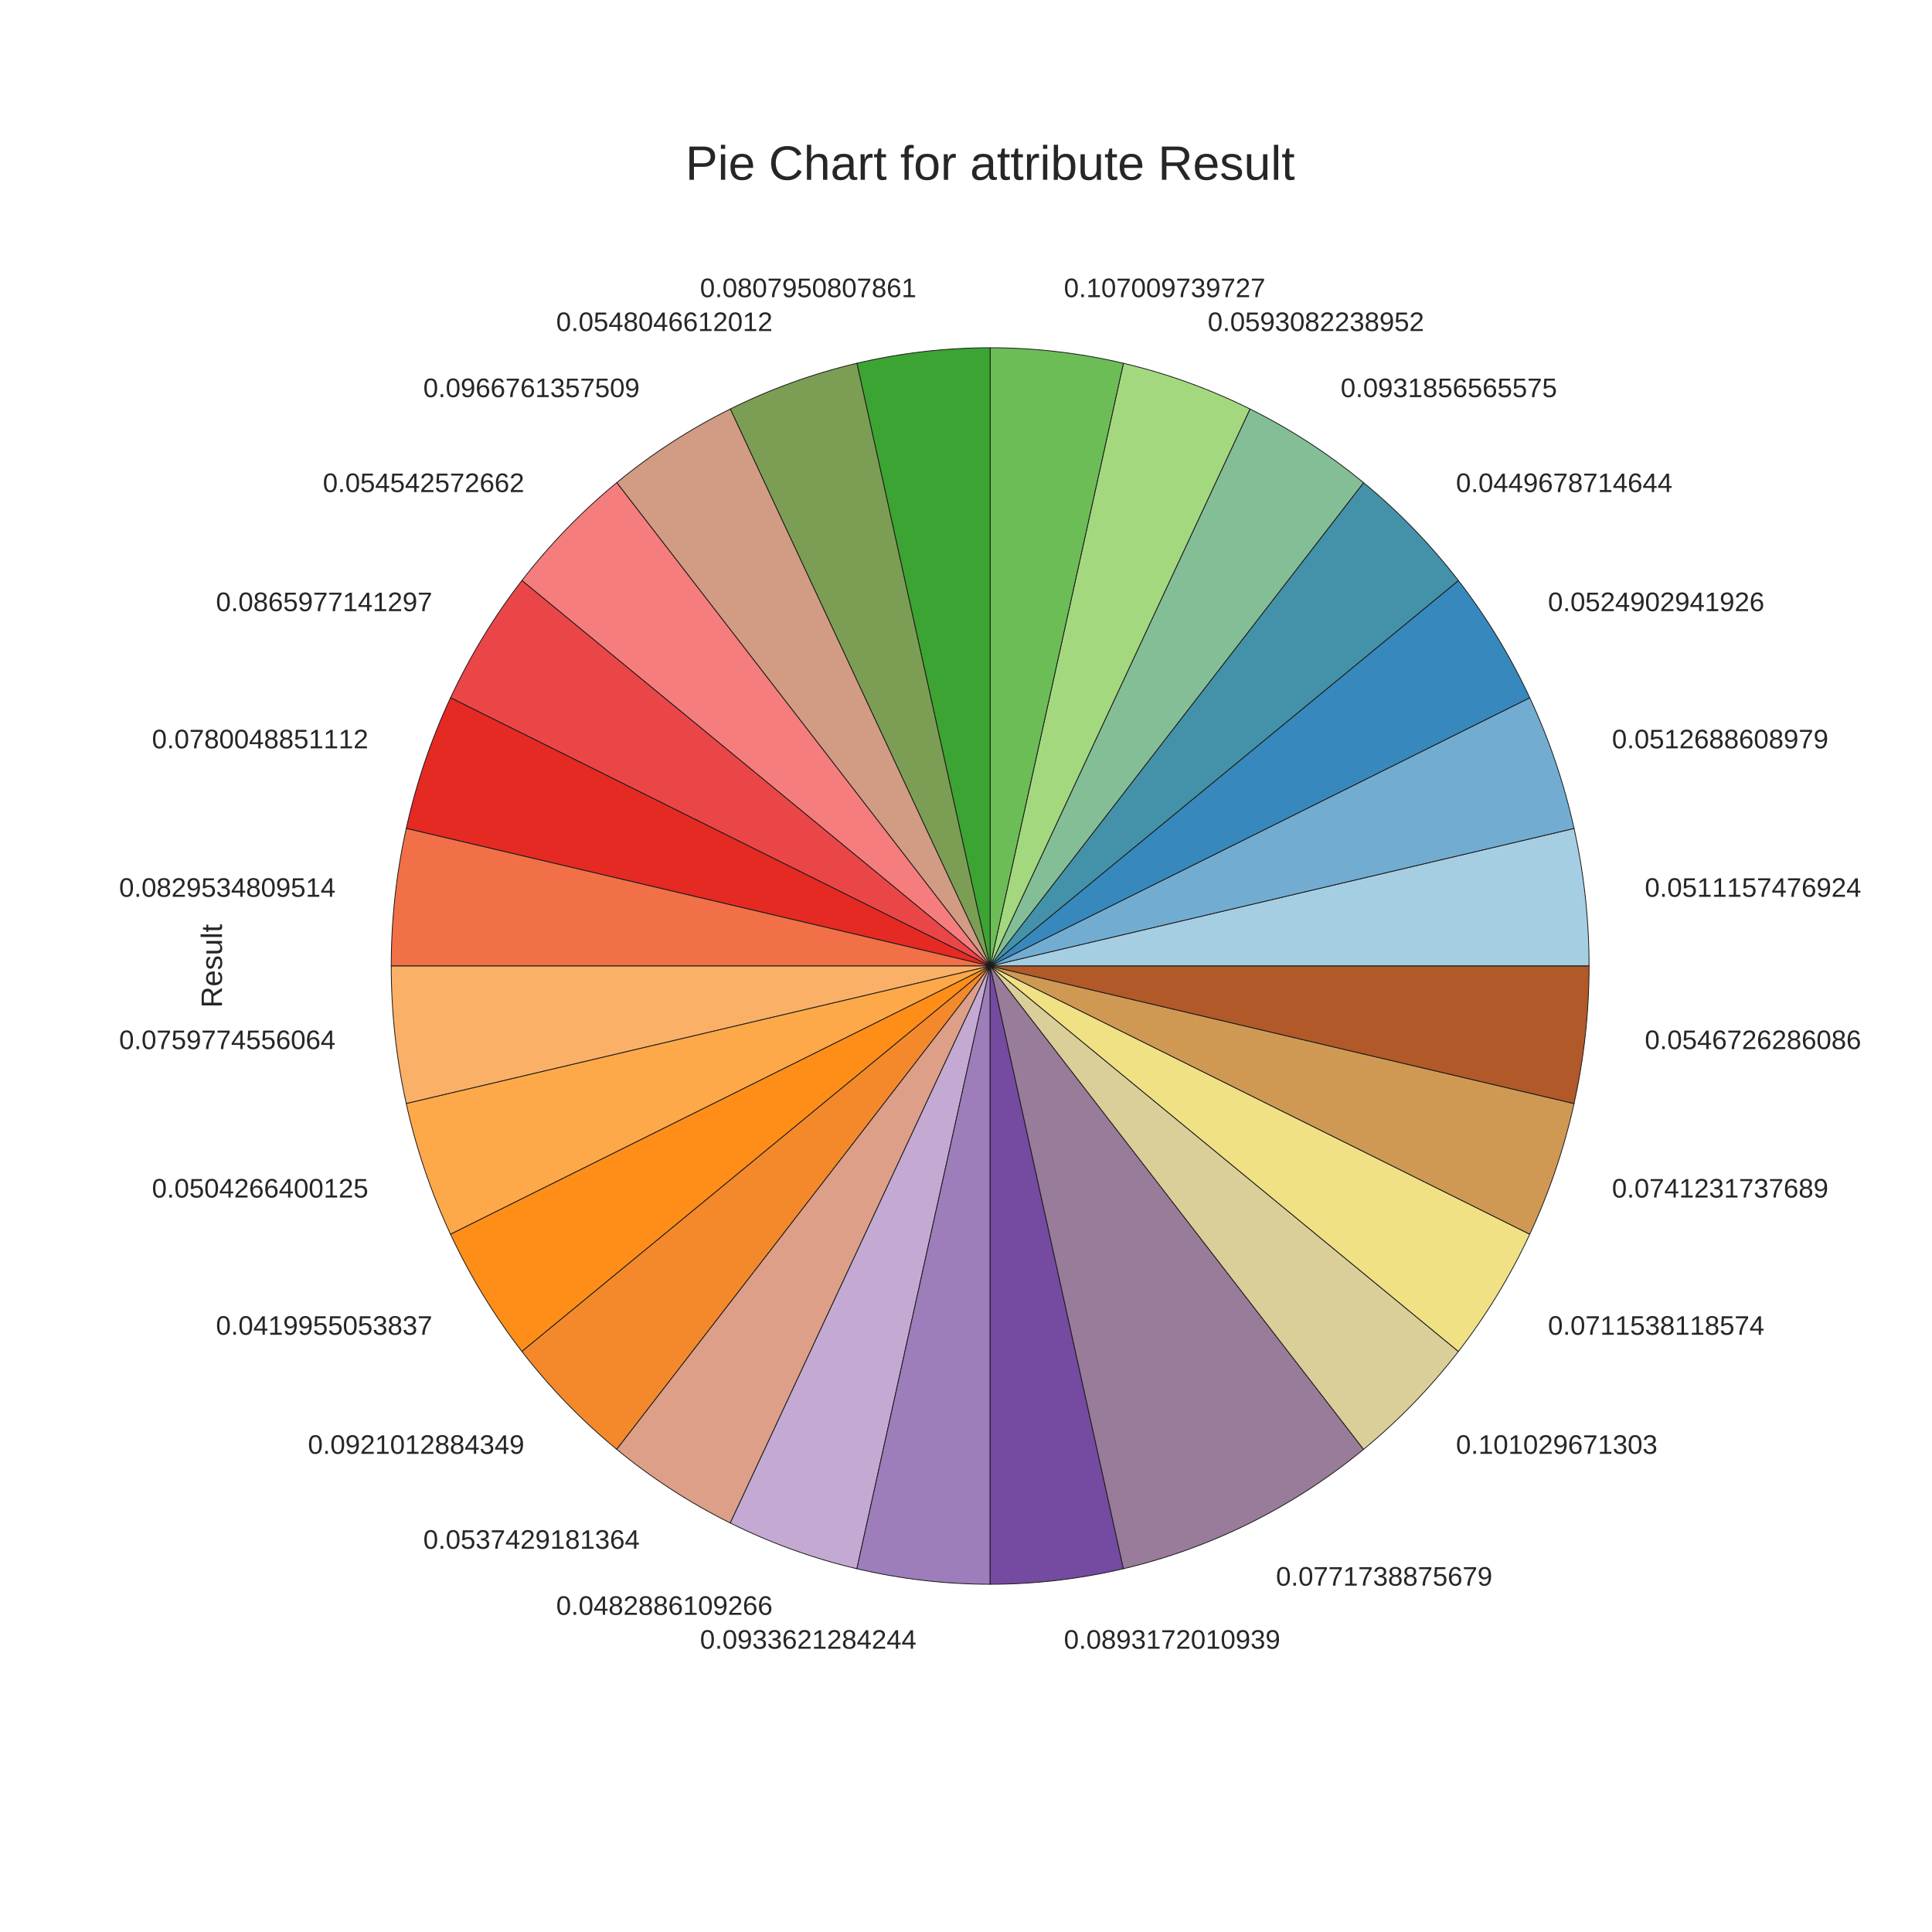<?xml version="1.0" encoding="utf-8" standalone="no"?>
<!DOCTYPE svg PUBLIC "-//W3C//DTD SVG 1.1//EN"
  "http://www.w3.org/Graphics/SVG/1.1/DTD/svg11.dtd">
<!-- Created with matplotlib (http://matplotlib.org/) -->
<svg height="720pt" version="1.1" viewBox="0 0 720 720" width="720pt" xmlns="http://www.w3.org/2000/svg" xmlns:xlink="http://www.w3.org/1999/xlink">
 <defs>
  <style type="text/css">
*{stroke-linecap:butt;stroke-linejoin:round;stroke-miterlimit:100000;}
  </style>
 </defs>
 <g id="figure_1">
  <g id="patch_1">
   <path d="M 0 720 
L 720 720 
L 720 0 
L 0 0 
z
" style="fill:#ffffff;"/>
  </g>
  <g id="axes_1">
   <g id="matplotlib.axis_1"/>
   <g id="matplotlib.axis_2">
    <g id="text_1">
     <!-- Result -->
     <defs>
      <path d="M 46.391 14.594 
Q 46.391 10.891 44.938 7.984 
Q 43.5 5.078 40.766 3.094 
Q 38.031 1.125 34.047 0.062 
Q 30.078 -0.984 24.953 -0.984 
Q 20.359 -0.984 16.672 -0.266 
Q 12.984 0.438 10.203 2 
Q 7.422 3.562 5.531 6.125 
Q 3.656 8.688 2.781 12.406 
L 10.547 13.922 
Q 11.672 9.672 15.188 7.688 
Q 18.703 5.719 24.953 5.719 
Q 27.781 5.719 30.141 6.109 
Q 32.516 6.5 34.219 7.453 
Q 35.938 8.406 36.891 9.984 
Q 37.844 11.578 37.844 13.922 
Q 37.844 16.312 36.719 17.844 
Q 35.594 19.391 33.594 20.406 
Q 31.594 21.438 28.734 22.188 
Q 25.875 22.953 22.469 23.875 
Q 19.281 24.703 16.156 25.734 
Q 13.031 26.766 10.516 28.438 
Q 8.016 30.125 6.453 32.609 
Q 4.891 35.109 4.891 38.875 
Q 4.891 46.094 10.031 49.875 
Q 15.188 53.656 25.047 53.656 
Q 33.797 53.656 38.938 50.578 
Q 44.094 47.516 45.453 40.719 
L 37.547 39.75 
Q 37.109 41.797 35.938 43.188 
Q 34.766 44.578 33.109 45.438 
Q 31.453 46.297 29.375 46.656 
Q 27.297 47.016 25.047 47.016 
Q 19.094 47.016 16.25 45.203 
Q 13.422 43.406 13.422 39.75 
Q 13.422 37.594 14.469 36.203 
Q 15.531 34.812 17.406 33.859 
Q 19.281 32.906 21.922 32.203 
Q 24.562 31.5 27.734 30.719 
Q 29.828 30.172 32.031 29.562 
Q 34.234 28.953 36.297 28.094 
Q 38.375 27.25 40.203 26.094 
Q 42.047 24.953 43.406 23.344 
Q 44.781 21.734 45.578 19.578 
Q 46.391 17.438 46.391 14.594 
" id="LiberationSans-73"/>
      <path d="M 13.484 24.562 
Q 13.484 20.406 14.328 16.906 
Q 15.188 13.422 16.969 10.906 
Q 18.75 8.406 21.531 7 
Q 24.312 5.609 28.219 5.609 
Q 33.938 5.609 37.375 7.906 
Q 40.828 10.203 42.047 13.719 
L 49.75 11.531 
Q 48.922 9.328 47.438 7.109 
Q 45.953 4.891 43.453 3.094 
Q 40.969 1.312 37.234 0.156 
Q 33.5 -0.984 28.219 -0.984 
Q 16.5 -0.984 10.375 6 
Q 4.25 12.984 4.25 26.766 
Q 4.25 34.188 6.094 39.328 
Q 7.953 44.484 11.172 47.703 
Q 14.406 50.922 18.703 52.359 
Q 23 53.812 27.875 53.812 
Q 34.516 53.812 38.984 51.656 
Q 43.453 49.516 46.156 45.719 
Q 48.875 41.938 50.016 36.812 
Q 51.172 31.688 51.172 25.734 
L 51.172 24.562 
z
M 42.094 31.297 
Q 41.359 39.656 37.844 43.484 
Q 34.328 47.312 27.734 47.312 
Q 25.531 47.312 23.109 46.609 
Q 20.703 45.906 18.656 44.094 
Q 16.609 42.281 15.188 39.172 
Q 13.766 36.078 13.578 31.297 
z
" id="LiberationSans-65"/>
      <path d="M 15.328 52.828 
L 15.328 19.344 
Q 15.328 15.484 15.891 12.891 
Q 16.453 10.297 17.719 8.703 
Q 19 7.125 21.062 6.469 
Q 23.141 5.812 26.219 5.812 
Q 29.344 5.812 31.859 6.906 
Q 34.375 8.016 36.156 10.078 
Q 37.938 12.156 38.906 15.203 
Q 39.891 18.266 39.891 22.219 
L 39.891 52.828 
L 48.688 52.828 
L 48.688 11.281 
Q 48.688 9.625 48.703 7.781 
Q 48.734 5.953 48.781 4.312 
Q 48.828 2.688 48.875 1.516 
Q 48.922 0.344 48.969 0 
L 40.672 0 
Q 40.625 0.25 40.578 1.312 
Q 40.531 2.391 40.453 3.781 
Q 40.375 5.172 40.328 6.609 
Q 40.281 8.062 40.281 9.031 
L 40.141 9.031 
Q 38.875 6.734 37.359 4.875 
Q 35.844 3.031 33.844 1.734 
Q 31.844 0.438 29.25 -0.266 
Q 26.656 -0.984 23.25 -0.984 
Q 18.844 -0.984 15.672 0.094 
Q 12.5 1.172 10.453 3.422 
Q 8.406 5.672 7.453 9.188 
Q 6.5 12.703 6.5 17.625 
L 6.5 52.828 
z
" id="LiberationSans-75"/>
      <path d="M 27.047 0.391 
Q 25.047 -0.141 22.969 -0.453 
Q 20.906 -0.781 18.172 -0.781 
Q 7.625 -0.781 7.625 11.188 
L 7.625 46.438 
L 1.516 46.438 
L 1.516 52.828 
L 7.953 52.828 
L 10.547 64.656 
L 16.406 64.656 
L 16.406 52.828 
L 26.172 52.828 
L 26.172 46.438 
L 16.406 46.438 
L 16.406 13.094 
Q 16.406 9.281 17.641 7.734 
Q 18.891 6.203 21.969 6.203 
Q 23.25 6.203 24.438 6.391 
Q 25.641 6.594 27.047 6.891 
z
" id="LiberationSans-74"/>
      <path d="M 6.734 0 
L 6.734 72.469 
L 15.531 72.469 
L 15.531 0 
z
" id="LiberationSans-6c"/>
      <path d="M 56.844 0 
L 38.969 28.562 
L 17.531 28.562 
L 17.531 0 
L 8.203 0 
L 8.203 68.797 
L 40.578 68.797 
Q 46.438 68.797 50.953 67.453 
Q 55.469 66.109 58.547 63.562 
Q 61.625 61.031 63.234 57.375 
Q 64.844 53.719 64.844 49.125 
Q 64.844 45.844 63.891 42.672 
Q 62.938 39.5 60.891 36.859 
Q 58.844 34.234 55.656 32.328 
Q 52.484 30.422 48.047 29.641 
L 67.578 0 
z
M 55.469 49.031 
Q 55.469 52.156 54.391 54.438 
Q 53.328 56.734 51.266 58.266 
Q 49.219 59.812 46.281 60.562 
Q 43.359 61.328 39.656 61.328 
L 17.531 61.328 
L 17.531 35.938 
L 40.047 35.938 
Q 44.047 35.938 46.969 36.938 
Q 49.906 37.938 51.781 39.688 
Q 53.656 41.453 54.562 43.844 
Q 55.469 46.234 55.469 49.031 
" id="LiberationSans-52"/>
     </defs>
     <g style="fill:#262626;" transform="translate(82.718 375.589)rotate(-90.0)scale(0.11 -0.11)">
      <use xlink:href="#LiberationSans-52"/>
      <use x="72.217" xlink:href="#LiberationSans-65"/>
      <use x="127.832" xlink:href="#LiberationSans-73"/>
      <use x="177.832" xlink:href="#LiberationSans-75"/>
      <use x="233.447" xlink:href="#LiberationSans-6c"/>
      <use x="255.664" xlink:href="#LiberationSans-74"/>
     </g>
    </g>
   </g>
   <g id="patch_2">
    <path d="M 592.2 360 
C 592.2 351.381 591.731 342.768 590.797 334.203 
C 589.862 325.638 588.462 317.134 586.604 308.731 
L 369 360 
L 592.2 360 
z
" style="fill:#a6cee3;stroke:#1a1a1a;stroke-linejoin:miter;stroke-width:0.3;"/>
   </g>
   <g id="patch_3">
    <path d="M 586.604 308.731 
C 584.746 300.328 582.433 292.039 579.675 283.904 
C 576.917 275.768 573.719 267.799 570.096 260.033 
L 369 360 
L 586.604 308.731 
z
" style="fill:#72add1;stroke:#1a1a1a;stroke-linejoin:miter;stroke-width:0.3;"/>
   </g>
   <g id="patch_4">
    <path d="M 570.096 260.033 
C 566.473 252.268 562.431 244.718 557.989 237.42 
C 553.546 230.122 548.711 223.087 543.505 216.348 
L 369 360 
L 570.096 260.033 
z
" style="fill:#3788bc;stroke:#1a1a1a;stroke-linejoin:miter;stroke-width:0.3;"/>
   </g>
   <g id="patch_5">
    <path d="M 543.505 216.348 
C 538.299 209.609 532.73 203.177 526.826 197.083 
C 520.922 190.988 514.691 185.24 508.163 179.866 
L 369 360 
L 543.505 216.348 
z
" style="fill:#4492a9;stroke:#1a1a1a;stroke-linejoin:miter;stroke-width:0.3;"/>
   </g>
   <g id="patch_6">
    <path d="M 508.163 179.866 
C 501.635 174.492 494.82 169.5 487.75 164.915 
C 480.68 160.329 473.366 156.156 465.843 152.417 
L 369 360 
L 508.163 179.866 
z
" style="fill:#83be97;stroke:#1a1a1a;stroke-linejoin:miter;stroke-width:0.3;"/>
   </g>
   <g id="patch_7">
    <path d="M 465.843 152.417 
C 458.32 148.677 450.6 145.376 442.718 142.529 
C 434.837 139.683 426.807 137.295 418.667 135.377 
L 369 360 
L 465.843 152.417 
z
" style="fill:#a4d87f;stroke:#1a1a1a;stroke-linejoin:miter;stroke-width:0.3;"/>
   </g>
   <g id="patch_8">
    <path d="M 418.667 135.377 
C 410.526 133.459 402.288 132.014 393.99 131.049 
C 385.693 130.084 377.35 129.6 369 129.6 
L 369 360 
L 418.667 135.377 
z
" style="fill:#6dbd57;stroke:#1a1a1a;stroke-linejoin:miter;stroke-width:0.3;"/>
   </g>
   <g id="patch_9">
    <path d="M 369 129.6 
C 360.65 129.6 352.307 130.084 344.01 131.049 
C 335.712 132.014 327.474 133.459 319.333 135.377 
L 369 360 
L 369 129.6 
z
" style="fill:#3ba432;stroke:#1a1a1a;stroke-linejoin:miter;stroke-width:0.3;"/>
   </g>
   <g id="patch_10">
    <path d="M 319.333 135.377 
C 311.193 137.295 303.163 139.683 295.282 142.529 
C 287.4 145.376 279.68 148.677 272.157 152.417 
L 369 360 
L 319.333 135.377 
z
" style="fill:#7c9e54;stroke:#1a1a1a;stroke-linejoin:miter;stroke-width:0.3;"/>
   </g>
   <g id="patch_11">
    <path d="M 272.157 152.417 
C 264.634 156.157 257.32 160.329 250.25 164.915 
C 243.18 169.5 236.365 174.492 229.837 179.866 
L 369 360 
L 272.157 152.417 
z
" style="fill:#d29b83;stroke:#1a1a1a;stroke-linejoin:miter;stroke-width:0.3;"/>
   </g>
   <g id="patch_12">
    <path d="M 229.837 179.866 
C 223.309 185.24 217.078 190.988 211.174 197.083 
C 205.27 203.177 199.701 209.609 194.495 216.348 
L 369 360 
L 229.837 179.866 
z
" style="fill:#f67d7d;stroke:#1a1a1a;stroke-linejoin:miter;stroke-width:0.3;"/>
   </g>
   <g id="patch_13">
    <path d="M 194.495 216.348 
C 189.289 223.087 184.454 230.122 180.011 237.42 
C 175.569 244.718 171.527 252.268 167.904 260.033 
L 369 360 
L 194.495 216.348 
z
" style="fill:#eb4647;stroke:#1a1a1a;stroke-linejoin:miter;stroke-width:0.3;"/>
   </g>
   <g id="patch_14">
    <path d="M 167.904 260.033 
C 164.281 267.799 161.083 275.768 158.325 283.904 
C 155.567 292.039 153.254 300.328 151.396 308.731 
L 369 360 
L 167.904 260.033 
z
" style="fill:#e52923;stroke:#1a1a1a;stroke-linejoin:miter;stroke-width:0.3;"/>
   </g>
   <g id="patch_15">
    <path d="M 151.396 308.731 
C 149.538 317.134 148.138 325.638 147.203 334.203 
C 146.269 342.768 145.8 351.381 145.8 360 
L 369 360 
L 151.396 308.731 
z
" style="fill:#f17047;stroke:#1a1a1a;stroke-linejoin:miter;stroke-width:0.3;"/>
   </g>
   <g id="patch_16">
    <path d="M 145.8 360 
C 145.8 368.619 146.269 377.232 147.203 385.797 
C 148.138 394.362 149.538 402.866 151.396 411.269 
L 369 360 
L 145.8 360 
z
" style="fill:#fbb068;stroke:#1a1a1a;stroke-linejoin:miter;stroke-width:0.3;"/>
   </g>
   <g id="patch_17">
    <path d="M 151.396 411.269 
C 153.254 419.672 155.567 427.961 158.325 436.096 
C 161.083 444.232 164.281 452.201 167.904 459.967 
L 369 360 
L 151.396 411.269 
z
" style="fill:#fea949;stroke:#1a1a1a;stroke-linejoin:miter;stroke-width:0.3;"/>
   </g>
   <g id="patch_18">
    <path d="M 167.904 459.967 
C 171.527 467.732 175.569 475.282 180.011 482.58 
C 184.454 489.878 189.289 496.913 194.495 503.652 
L 369 360 
L 167.904 459.967 
z
" style="fill:#ff8e19;stroke:#1a1a1a;stroke-linejoin:miter;stroke-width:0.3;"/>
   </g>
   <g id="patch_19">
    <path d="M 194.495 503.652 
C 199.701 510.391 205.27 516.823 211.174 522.917 
C 217.078 529.012 223.309 534.76 229.837 540.134 
L 369 360 
L 194.495 503.652 
z
" style="fill:#f4892c;stroke:#1a1a1a;stroke-linejoin:miter;stroke-width:0.3;"/>
   </g>
   <g id="patch_20">
    <path d="M 229.837 540.134 
C 236.365 545.508 243.18 550.5 250.25 555.085 
C 257.32 559.671 264.634 563.844 272.157 567.583 
L 369 360 
L 229.837 540.134 
z
" style="fill:#dd9f88;stroke:#1a1a1a;stroke-linejoin:miter;stroke-width:0.3;"/>
   </g>
   <g id="patch_21">
    <path d="M 272.157 567.583 
C 279.68 571.323 287.4 574.624 295.282 577.471 
C 303.163 580.317 311.193 582.705 319.333 584.623 
L 369 360 
L 272.157 567.583 
z
" style="fill:#c4aad2;stroke:#1a1a1a;stroke-linejoin:miter;stroke-width:0.3;"/>
   </g>
   <g id="patch_22">
    <path d="M 319.333 584.623 
C 327.474 586.541 335.712 587.986 344.01 588.951 
C 352.307 589.916 360.65 590.4 369 590.4 
L 369 360 
L 319.333 584.623 
z
" style="fill:#9e7dbb;stroke:#1a1a1a;stroke-linejoin:miter;stroke-width:0.3;"/>
   </g>
   <g id="patch_23">
    <path d="M 369 590.4 
C 377.35 590.4 385.693 589.916 393.991 588.951 
C 402.288 587.986 410.526 586.541 418.667 584.623 
L 369 360 
L 369 590.4 
z
" style="fill:#754aa1;stroke:#1a1a1a;stroke-linejoin:miter;stroke-width:0.3;"/>
   </g>
   <g id="patch_24">
    <path d="M 418.667 584.623 
C 434.961 580.784 450.785 575.069 465.843 567.583 
C 480.901 560.098 495.096 550.89 508.163 540.134 
L 369 360 
L 418.667 584.623 
z
" style="fill:#997b9a;stroke:#1a1a1a;stroke-linejoin:miter;stroke-width:0.3;"/>
   </g>
   <g id="patch_25">
    <path d="M 508.163 540.134 
C 514.691 534.76 520.922 529.012 526.826 522.917 
C 532.731 516.823 538.299 510.391 543.505 503.652 
L 369 360 
L 508.163 540.134 
z
" style="fill:#dace99;stroke:#1a1a1a;stroke-linejoin:miter;stroke-width:0.3;"/>
   </g>
   <g id="patch_26">
    <path d="M 543.505 503.652 
C 548.711 496.913 553.546 489.878 557.989 482.58 
C 562.431 475.282 566.473 467.732 570.096 459.967 
L 369 360 
L 543.505 503.652 
z
" style="fill:#f1e185;stroke:#1a1a1a;stroke-linejoin:miter;stroke-width:0.3;"/>
   </g>
   <g id="patch_27">
    <path d="M 570.096 459.967 
C 573.719 452.201 576.917 444.232 579.675 436.096 
C 582.433 427.961 584.746 419.672 586.604 411.269 
L 369 360 
L 570.096 459.967 
z
" style="fill:#cf9954;stroke:#1a1a1a;stroke-linejoin:miter;stroke-width:0.3;"/>
   </g>
   <g id="patch_28">
    <path d="M 586.604 411.269 
C 588.462 402.866 589.862 394.362 590.797 385.797 
C 591.731 377.232 592.2 368.619 592.2 360 
L 369 360 
L 586.604 411.269 
z
" style="fill:#b15928;stroke:#1a1a1a;stroke-linejoin:miter;stroke-width:0.3;"/>
   </g>
   <g id="text_2">
    <!-- 0.0511157476924 -->
    <defs>
     <path d="M 9.125 0 
L 9.125 10.688 
L 18.656 10.688 
L 18.656 0 
z
" id="LiberationSans-2e"/>
     <path d="M 50.594 61.672 
Q 45.406 53.766 41.062 46.453 
Q 36.719 39.156 33.594 31.75 
Q 30.469 24.359 28.734 16.578 
Q 27 8.797 27 0 
L 17.828 0 
Q 17.828 8.25 19.781 16.188 
Q 21.734 24.125 25.047 31.766 
Q 28.375 39.406 32.766 46.781 
Q 37.156 54.156 42.094 61.328 
L 5.125 61.328 
L 5.125 68.797 
L 50.594 68.797 
z
" id="LiberationSans-37"/>
     <path d="M 51.219 22.516 
Q 51.219 17.328 49.781 13 
Q 48.344 8.688 45.531 5.578 
Q 42.719 2.484 38.562 0.75 
Q 34.422 -0.984 29 -0.984 
Q 23 -0.984 18.5 1.312 
Q 14.016 3.609 11.031 7.922 
Q 8.062 12.25 6.562 18.531 
Q 5.078 24.812 5.078 32.812 
Q 5.078 42 6.766 48.922 
Q 8.453 55.859 11.625 60.5 
Q 14.797 65.141 19.359 67.484 
Q 23.922 69.828 29.688 69.828 
Q 33.203 69.828 36.281 69.094 
Q 39.359 68.359 41.875 66.719 
Q 44.391 65.094 46.281 62.406 
Q 48.188 59.719 49.312 55.812 
L 40.922 54.297 
Q 39.547 58.734 36.547 60.719 
Q 33.547 62.703 29.594 62.703 
Q 25.984 62.703 23.047 60.984 
Q 20.125 59.281 18.062 55.875 
Q 16.016 52.484 14.906 47.359 
Q 13.812 42.234 13.812 35.406 
Q 16.219 39.844 20.562 42.156 
Q 24.906 44.484 30.516 44.484 
Q 35.203 44.484 39.016 42.969 
Q 42.828 41.453 45.531 38.594 
Q 48.25 35.75 49.734 31.672 
Q 51.219 27.594 51.219 22.516 
M 42.281 22.125 
Q 42.281 25.688 41.406 28.562 
Q 40.531 31.453 38.766 33.469 
Q 37.016 35.5 34.422 36.594 
Q 31.844 37.703 28.422 37.703 
Q 26.031 37.703 23.578 36.984 
Q 21.141 36.281 19.156 34.688 
Q 17.188 33.109 15.938 30.516 
Q 14.703 27.938 14.703 24.219 
Q 14.703 20.406 15.672 17.109 
Q 16.656 13.812 18.484 11.375 
Q 20.312 8.938 22.891 7.516 
Q 25.484 6.109 28.719 6.109 
Q 31.891 6.109 34.406 7.203 
Q 36.922 8.297 38.672 10.375 
Q 40.438 12.453 41.359 15.422 
Q 42.281 18.406 42.281 22.125 
" id="LiberationSans-36"/>
     <path d="M 51.422 22.406 
Q 51.422 17.234 49.859 12.938 
Q 48.297 8.641 45.219 5.531 
Q 42.141 2.438 37.578 0.719 
Q 33.016 -0.984 27 -0.984 
Q 21.578 -0.984 17.547 0.281 
Q 13.531 1.562 10.734 3.781 
Q 7.953 6 6.312 8.984 
Q 4.688 11.969 4 15.375 
L 12.891 16.406 
Q 13.422 14.453 14.391 12.625 
Q 15.375 10.797 17.062 9.344 
Q 18.75 7.906 21.219 7.047 
Q 23.688 6.203 27.203 6.203 
Q 30.609 6.203 33.391 7.25 
Q 36.188 8.297 38.156 10.344 
Q 40.141 12.406 41.203 15.375 
Q 42.281 18.359 42.281 22.219 
Q 42.281 25.391 41.25 28.047 
Q 40.234 30.719 38.328 32.641 
Q 36.422 34.578 33.656 35.641 
Q 30.906 36.719 27.391 36.719 
Q 25.203 36.719 23.344 36.328 
Q 21.484 35.938 19.891 35.25 
Q 18.312 34.578 17.016 33.672 
Q 15.719 32.766 14.594 31.781 
L 6 31.781 
L 8.297 68.797 
L 47.406 68.797 
L 47.406 61.328 
L 16.312 61.328 
L 14.984 39.5 
Q 17.328 41.312 20.844 42.594 
Q 24.359 43.891 29.203 43.891 
Q 34.328 43.891 38.422 42.328 
Q 42.531 40.766 45.406 37.906 
Q 48.297 35.062 49.859 31.109 
Q 51.422 27.156 51.422 22.406 
" id="LiberationSans-35"/>
     <path d="M 43.016 15.578 
L 43.016 0 
L 34.719 0 
L 34.719 15.578 
L 2.297 15.578 
L 2.297 22.406 
L 33.797 68.797 
L 43.016 68.797 
L 43.016 22.516 
L 52.688 22.516 
L 52.688 15.578 
z
M 34.719 58.891 
Q 34.625 58.641 34.234 57.938 
Q 33.844 57.234 33.344 56.344 
Q 32.859 55.469 32.344 54.562 
Q 31.844 53.656 31.453 53.078 
L 13.812 27.094 
Q 13.578 26.703 13.109 26.062 
Q 12.641 25.438 12.156 24.781 
Q 11.672 24.125 11.172 23.484 
Q 10.688 22.859 10.406 22.516 
L 34.719 22.516 
z
" id="LiberationSans-34"/>
     <path d="M 5.031 0 
L 5.031 6.203 
Q 7.516 11.922 11.109 16.281 
Q 14.703 20.656 18.656 24.188 
Q 22.609 27.734 26.484 30.766 
Q 30.375 33.797 33.5 36.812 
Q 36.625 39.844 38.547 43.156 
Q 40.484 46.484 40.484 50.688 
Q 40.484 53.609 39.594 55.828 
Q 38.719 58.062 37.062 59.562 
Q 35.406 61.078 33.078 61.828 
Q 30.766 62.594 27.938 62.594 
Q 25.297 62.594 22.969 61.859 
Q 20.656 61.141 18.844 59.672 
Q 17.047 58.203 15.891 56.031 
Q 14.75 53.859 14.406 50.984 
L 5.422 51.812 
Q 5.859 55.516 7.469 58.781 
Q 9.078 62.062 11.906 64.531 
Q 14.75 67 18.719 68.406 
Q 22.703 69.828 27.938 69.828 
Q 33.062 69.828 37.062 68.609 
Q 41.062 67.391 43.812 64.984 
Q 46.578 62.594 48.047 59.078 
Q 49.516 55.562 49.516 50.984 
Q 49.516 47.516 48.266 44.391 
Q 47.016 41.266 44.938 38.422 
Q 42.875 35.594 40.141 32.953 
Q 37.406 30.328 34.422 27.812 
Q 31.453 25.297 28.422 22.828 
Q 25.391 20.359 22.719 17.859 
Q 20.062 15.375 17.969 12.812 
Q 15.875 10.25 14.703 7.469 
L 50.594 7.469 
L 50.594 0 
z
" id="LiberationSans-32"/>
     <path d="M 7.625 0 
L 7.625 7.469 
L 25.141 7.469 
L 25.141 60.406 
L 9.625 49.312 
L 9.625 57.625 
L 25.875 68.797 
L 33.984 68.797 
L 33.984 7.469 
L 50.734 7.469 
L 50.734 0 
z
" id="LiberationSans-31"/>
     <path d="M 51.703 34.422 
Q 51.703 24.516 49.828 17.75 
Q 47.953 10.984 44.703 6.812 
Q 41.453 2.641 37.062 0.828 
Q 32.672 -0.984 27.688 -0.984 
Q 22.656 -0.984 18.312 0.828 
Q 13.969 2.641 10.766 6.781 
Q 7.562 10.938 5.734 17.703 
Q 3.906 24.469 3.906 34.422 
Q 3.906 44.828 5.734 51.641 
Q 7.562 58.453 10.781 62.5 
Q 14.016 66.547 18.406 68.188 
Q 22.797 69.828 27.984 69.828 
Q 32.906 69.828 37.219 68.188 
Q 41.547 66.547 44.766 62.5 
Q 48 58.453 49.844 51.641 
Q 51.703 44.828 51.703 34.422 
M 42.781 34.422 
Q 42.781 42.625 41.797 48.062 
Q 40.828 53.516 38.922 56.766 
Q 37.016 60.016 34.25 61.359 
Q 31.5 62.703 27.984 62.703 
Q 24.266 62.703 21.438 61.328 
Q 18.609 59.969 16.672 56.719 
Q 14.75 53.469 13.766 48.016 
Q 12.797 42.578 12.797 34.422 
Q 12.797 26.516 13.797 21.094 
Q 14.797 15.672 16.719 12.375 
Q 18.656 9.078 21.438 7.641 
Q 24.219 6.203 27.781 6.203 
Q 31.25 6.203 34.031 7.641 
Q 36.812 9.078 38.734 12.375 
Q 40.672 15.672 41.719 21.094 
Q 42.781 26.516 42.781 34.422 
" id="LiberationSans-30"/>
     <path d="M 50.875 35.797 
Q 50.875 26.609 49.141 19.703 
Q 47.406 12.797 44.188 8.203 
Q 40.969 3.609 36.344 1.312 
Q 31.734 -0.984 25.984 -0.984 
Q 22.016 -0.984 18.844 -0.172 
Q 15.672 0.641 13.172 2.344 
Q 10.688 4.047 8.922 6.781 
Q 7.172 9.516 6.109 13.375 
L 14.5 14.703 
Q 15.875 10.25 18.781 8.172 
Q 21.688 6.109 26.125 6.109 
Q 29.688 6.109 32.641 7.781 
Q 35.594 9.469 37.672 12.844 
Q 39.75 16.219 40.922 21.297 
Q 42.094 26.375 42.188 33.203 
Q 41.156 30.906 39.375 29.094 
Q 37.594 27.297 35.328 26.047 
Q 33.062 24.812 30.422 24.141 
Q 27.781 23.484 25.094 23.484 
Q 20.406 23.484 16.625 25.172 
Q 12.844 26.859 10.203 29.875 
Q 7.562 32.906 6.125 37.172 
Q 4.688 41.453 4.688 46.688 
Q 4.688 52 6.219 56.297 
Q 7.766 60.594 10.688 63.594 
Q 13.625 66.609 17.891 68.219 
Q 22.172 69.828 27.594 69.828 
Q 39.062 69.828 44.969 61.328 
Q 50.875 52.828 50.875 35.797 
M 41.312 44.281 
Q 41.312 48.094 40.406 51.453 
Q 39.5 54.828 37.719 57.312 
Q 35.938 59.812 33.328 61.25 
Q 30.719 62.703 27.297 62.703 
Q 24.125 62.703 21.578 61.578 
Q 19.047 60.453 17.281 58.375 
Q 15.531 56.297 14.578 53.312 
Q 13.625 50.344 13.625 46.688 
Q 13.625 43.219 14.469 40.234 
Q 15.328 37.25 17.031 35.078 
Q 18.75 32.906 21.281 31.656 
Q 23.828 30.422 27.203 30.422 
Q 29.641 30.422 32.156 31.25 
Q 34.672 32.078 36.688 33.781 
Q 38.719 35.5 40.016 38.109 
Q 41.312 40.719 41.312 44.281 
" id="LiberationSans-39"/>
    </defs>
    <g style="fill:#262626;" transform="translate(612.976 334.21)scale(0.1 -0.1)">
     <use xlink:href="#LiberationSans-30"/>
     <use x="55.615" xlink:href="#LiberationSans-2e"/>
     <use x="83.398" xlink:href="#LiberationSans-30"/>
     <use x="139.014" xlink:href="#LiberationSans-35"/>
     <use x="194.629" xlink:href="#LiberationSans-31"/>
     <use x="250.244" xlink:href="#LiberationSans-31"/>
     <use x="305.859" xlink:href="#LiberationSans-31"/>
     <use x="361.475" xlink:href="#LiberationSans-35"/>
     <use x="417.09" xlink:href="#LiberationSans-37"/>
     <use x="472.705" xlink:href="#LiberationSans-34"/>
     <use x="528.32" xlink:href="#LiberationSans-37"/>
     <use x="583.936" xlink:href="#LiberationSans-36"/>
     <use x="639.551" xlink:href="#LiberationSans-39"/>
     <use x="695.166" xlink:href="#LiberationSans-32"/>
     <use x="750.781" xlink:href="#LiberationSans-34"/>
    </g>
   </g>
   <g id="text_3">
    <!-- 0.0512688608979 -->
    <defs>
     <path d="M 51.266 19.188 
Q 51.266 14.797 49.875 11.109 
Q 48.484 7.422 45.625 4.734 
Q 42.781 2.047 38.328 0.531 
Q 33.891 -0.984 27.828 -0.984 
Q 21.781 -0.984 17.359 0.531 
Q 12.938 2.047 10.031 4.703 
Q 7.125 7.375 5.734 11.062 
Q 4.344 14.75 4.344 19.094 
Q 4.344 22.859 5.484 25.781 
Q 6.641 28.719 8.562 30.828 
Q 10.5 32.953 12.969 34.25 
Q 15.438 35.547 18.062 35.984 
L 18.062 36.188 
Q 15.188 36.859 12.906 38.375 
Q 10.641 39.891 9.094 42.016 
Q 7.562 44.141 6.75 46.719 
Q 5.953 49.312 5.953 52.203 
Q 5.953 55.812 7.344 59 
Q 8.734 62.203 11.469 64.625 
Q 14.203 67.047 18.25 68.438 
Q 22.312 69.828 27.641 69.828 
Q 33.25 69.828 37.375 68.406 
Q 41.5 67 44.203 64.578 
Q 46.922 62.156 48.234 58.938 
Q 49.562 55.719 49.562 52.094 
Q 49.562 49.266 48.75 46.672 
Q 47.953 44.094 46.406 41.969 
Q 44.875 39.844 42.594 38.344 
Q 40.328 36.859 37.359 36.281 
L 37.359 36.078 
Q 40.328 35.594 42.859 34.297 
Q 45.406 33.016 47.266 30.891 
Q 49.125 28.766 50.188 25.828 
Q 51.266 22.906 51.266 19.188 
M 40.438 51.609 
Q 40.438 54.203 39.766 56.344 
Q 39.109 58.5 37.594 60.031 
Q 36.078 61.578 33.641 62.422 
Q 31.203 63.281 27.641 63.281 
Q 24.172 63.281 21.781 62.422 
Q 19.391 61.578 17.844 60.031 
Q 16.312 58.5 15.625 56.344 
Q 14.938 54.203 14.938 51.609 
Q 14.938 49.562 15.469 47.406 
Q 16.016 45.266 17.422 43.5 
Q 18.844 41.75 21.328 40.625 
Q 23.828 39.5 27.734 39.5 
Q 31.891 39.5 34.406 40.625 
Q 36.922 41.75 38.25 43.5 
Q 39.594 45.266 40.016 47.406 
Q 40.438 49.562 40.438 51.609 
M 42.141 20.016 
Q 42.141 22.516 41.453 24.828 
Q 40.766 27.156 39.109 28.938 
Q 37.453 30.719 34.641 31.812 
Q 31.844 32.906 27.641 32.906 
Q 23.781 32.906 21.062 31.812 
Q 18.359 30.719 16.672 28.906 
Q 14.984 27.094 14.203 24.719 
Q 13.422 22.359 13.422 19.828 
Q 13.422 16.656 14.203 14.031 
Q 14.984 11.422 16.688 9.547 
Q 18.406 7.672 21.188 6.641 
Q 23.969 5.609 27.938 5.609 
Q 31.938 5.609 34.672 6.641 
Q 37.406 7.672 39.062 9.547 
Q 40.719 11.422 41.422 14.078 
Q 42.141 16.75 42.141 20.016 
" id="LiberationSans-38"/>
    </defs>
    <g style="fill:#262626;" transform="translate(600.742 278.88)scale(0.1 -0.1)">
     <use xlink:href="#LiberationSans-30"/>
     <use x="55.615" xlink:href="#LiberationSans-2e"/>
     <use x="83.398" xlink:href="#LiberationSans-30"/>
     <use x="139.014" xlink:href="#LiberationSans-35"/>
     <use x="194.629" xlink:href="#LiberationSans-31"/>
     <use x="250.244" xlink:href="#LiberationSans-32"/>
     <use x="305.859" xlink:href="#LiberationSans-36"/>
     <use x="361.475" xlink:href="#LiberationSans-38"/>
     <use x="417.09" xlink:href="#LiberationSans-38"/>
     <use x="472.705" xlink:href="#LiberationSans-36"/>
     <use x="528.32" xlink:href="#LiberationSans-30"/>
     <use x="583.936" xlink:href="#LiberationSans-38"/>
     <use x="639.551" xlink:href="#LiberationSans-39"/>
     <use x="695.166" xlink:href="#LiberationSans-37"/>
     <use x="750.781" xlink:href="#LiberationSans-39"/>
    </g>
   </g>
   <g id="text_4">
    <!-- 0.0524902941926 -->
    <g style="fill:#262626;" transform="translate(576.888 227.748)scale(0.1 -0.1)">
     <use xlink:href="#LiberationSans-30"/>
     <use x="55.615" xlink:href="#LiberationSans-2e"/>
     <use x="83.398" xlink:href="#LiberationSans-30"/>
     <use x="139.014" xlink:href="#LiberationSans-35"/>
     <use x="194.629" xlink:href="#LiberationSans-32"/>
     <use x="250.244" xlink:href="#LiberationSans-34"/>
     <use x="305.859" xlink:href="#LiberationSans-39"/>
     <use x="361.475" xlink:href="#LiberationSans-30"/>
     <use x="417.09" xlink:href="#LiberationSans-32"/>
     <use x="472.705" xlink:href="#LiberationSans-39"/>
     <use x="528.32" xlink:href="#LiberationSans-34"/>
     <use x="583.936" xlink:href="#LiberationSans-31"/>
     <use x="639.551" xlink:href="#LiberationSans-39"/>
     <use x="695.166" xlink:href="#LiberationSans-32"/>
     <use x="750.781" xlink:href="#LiberationSans-36"/>
    </g>
   </g>
   <g id="text_5">
    <!-- 0.0449678714644 -->
    <g style="fill:#262626;" transform="translate(542.609 183.377)scale(0.1 -0.1)">
     <use xlink:href="#LiberationSans-30"/>
     <use x="55.615" xlink:href="#LiberationSans-2e"/>
     <use x="83.398" xlink:href="#LiberationSans-30"/>
     <use x="139.014" xlink:href="#LiberationSans-34"/>
     <use x="194.629" xlink:href="#LiberationSans-34"/>
     <use x="250.244" xlink:href="#LiberationSans-39"/>
     <use x="305.859" xlink:href="#LiberationSans-36"/>
     <use x="361.475" xlink:href="#LiberationSans-37"/>
     <use x="417.09" xlink:href="#LiberationSans-38"/>
     <use x="472.705" xlink:href="#LiberationSans-37"/>
     <use x="528.32" xlink:href="#LiberationSans-31"/>
     <use x="583.936" xlink:href="#LiberationSans-34"/>
     <use x="639.551" xlink:href="#LiberationSans-36"/>
     <use x="695.166" xlink:href="#LiberationSans-34"/>
     <use x="750.781" xlink:href="#LiberationSans-34"/>
    </g>
   </g>
   <g id="text_6">
    <!-- 0.0931856565575 -->
    <defs>
     <path d="M 51.219 19 
Q 51.219 14.266 49.672 10.547 
Q 48.141 6.844 45.188 4.266 
Q 42.234 1.703 37.859 0.359 
Q 33.5 -0.984 27.875 -0.984 
Q 21.484 -0.984 17.109 0.609 
Q 12.75 2.203 9.906 4.812 
Q 7.078 7.422 5.656 10.766 
Q 4.25 14.109 3.812 17.672 
L 12.891 18.5 
Q 13.281 15.766 14.328 13.516 
Q 15.375 11.281 17.188 9.672 
Q 19 8.062 21.625 7.172 
Q 24.266 6.297 27.875 6.297 
Q 34.516 6.297 38.297 9.562 
Q 42.094 12.844 42.094 19.281 
Q 42.094 23.094 40.406 25.406 
Q 38.719 27.734 36.203 29.031 
Q 33.688 30.328 30.734 30.766 
Q 27.781 31.203 25.297 31.203 
L 20.312 31.203 
L 20.312 38.812 
L 25.094 38.812 
Q 27.594 38.812 30.266 39.328 
Q 32.953 39.844 35.172 41.188 
Q 37.406 42.531 38.844 44.828 
Q 40.281 47.125 40.281 50.688 
Q 40.281 56.203 37.031 59.391 
Q 33.797 62.594 27.391 62.594 
Q 21.578 62.594 17.984 59.609 
Q 14.406 56.641 13.812 51.219 
L 4.984 51.906 
Q 5.516 56.453 7.469 59.812 
Q 9.422 63.188 12.422 65.406 
Q 15.438 67.625 19.281 68.719 
Q 23.141 69.828 27.484 69.828 
Q 33.25 69.828 37.391 68.375 
Q 41.547 66.938 44.188 64.469 
Q 46.828 62.016 48.062 58.688 
Q 49.312 55.375 49.312 51.609 
Q 49.312 48.578 48.484 45.938 
Q 47.656 43.312 45.891 41.203 
Q 44.141 39.109 41.422 37.594 
Q 38.719 36.078 34.906 35.297 
L 34.906 35.109 
Q 39.062 34.672 42.141 33.219 
Q 45.219 31.781 47.219 29.625 
Q 49.219 27.484 50.219 24.75 
Q 51.219 22.016 51.219 19 
" id="LiberationSans-33"/>
    </defs>
    <g style="fill:#262626;" transform="translate(499.625 147.992)scale(0.1 -0.1)">
     <use xlink:href="#LiberationSans-30"/>
     <use x="55.615" xlink:href="#LiberationSans-2e"/>
     <use x="83.398" xlink:href="#LiberationSans-30"/>
     <use x="139.014" xlink:href="#LiberationSans-39"/>
     <use x="194.629" xlink:href="#LiberationSans-33"/>
     <use x="250.244" xlink:href="#LiberationSans-31"/>
     <use x="305.859" xlink:href="#LiberationSans-38"/>
     <use x="361.475" xlink:href="#LiberationSans-35"/>
     <use x="417.09" xlink:href="#LiberationSans-36"/>
     <use x="472.705" xlink:href="#LiberationSans-35"/>
     <use x="528.32" xlink:href="#LiberationSans-36"/>
     <use x="583.936" xlink:href="#LiberationSans-35"/>
     <use x="639.551" xlink:href="#LiberationSans-35"/>
     <use x="695.166" xlink:href="#LiberationSans-37"/>
     <use x="750.781" xlink:href="#LiberationSans-35"/>
    </g>
   </g>
   <g id="text_7">
    <!-- 0.0593082238952 -->
    <g style="fill:#262626;" transform="translate(450.09 123.368)scale(0.1 -0.1)">
     <use xlink:href="#LiberationSans-30"/>
     <use x="55.615" xlink:href="#LiberationSans-2e"/>
     <use x="83.398" xlink:href="#LiberationSans-30"/>
     <use x="139.014" xlink:href="#LiberationSans-35"/>
     <use x="194.629" xlink:href="#LiberationSans-39"/>
     <use x="250.244" xlink:href="#LiberationSans-33"/>
     <use x="305.859" xlink:href="#LiberationSans-30"/>
     <use x="361.475" xlink:href="#LiberationSans-38"/>
     <use x="417.09" xlink:href="#LiberationSans-32"/>
     <use x="472.705" xlink:href="#LiberationSans-32"/>
     <use x="528.32" xlink:href="#LiberationSans-33"/>
     <use x="583.936" xlink:href="#LiberationSans-38"/>
     <use x="639.551" xlink:href="#LiberationSans-39"/>
     <use x="695.166" xlink:href="#LiberationSans-35"/>
     <use x="750.781" xlink:href="#LiberationSans-32"/>
    </g>
   </g>
   <g id="text_8">
    <!-- 0.107009739727 -->
    <g style="fill:#262626;" transform="translate(396.49 110.74)scale(0.1 -0.1)">
     <use xlink:href="#LiberationSans-30"/>
     <use x="55.615" xlink:href="#LiberationSans-2e"/>
     <use x="83.398" xlink:href="#LiberationSans-31"/>
     <use x="139.014" xlink:href="#LiberationSans-30"/>
     <use x="194.629" xlink:href="#LiberationSans-37"/>
     <use x="250.244" xlink:href="#LiberationSans-30"/>
     <use x="305.859" xlink:href="#LiberationSans-30"/>
     <use x="361.475" xlink:href="#LiberationSans-39"/>
     <use x="417.09" xlink:href="#LiberationSans-37"/>
     <use x="472.705" xlink:href="#LiberationSans-33"/>
     <use x="528.32" xlink:href="#LiberationSans-39"/>
     <use x="583.936" xlink:href="#LiberationSans-37"/>
     <use x="639.551" xlink:href="#LiberationSans-32"/>
     <use x="695.166" xlink:href="#LiberationSans-37"/>
    </g>
   </g>
   <g id="text_9">
    <!-- 0.0807950807861 -->
    <g style="fill:#262626;" transform="translate(260.879 110.74)scale(0.1 -0.1)">
     <use xlink:href="#LiberationSans-30"/>
     <use x="55.615" xlink:href="#LiberationSans-2e"/>
     <use x="83.398" xlink:href="#LiberationSans-30"/>
     <use x="139.014" xlink:href="#LiberationSans-38"/>
     <use x="194.629" xlink:href="#LiberationSans-30"/>
     <use x="250.244" xlink:href="#LiberationSans-37"/>
     <use x="305.859" xlink:href="#LiberationSans-39"/>
     <use x="361.475" xlink:href="#LiberationSans-35"/>
     <use x="417.09" xlink:href="#LiberationSans-30"/>
     <use x="472.705" xlink:href="#LiberationSans-38"/>
     <use x="528.32" xlink:href="#LiberationSans-30"/>
     <use x="583.936" xlink:href="#LiberationSans-37"/>
     <use x="639.551" xlink:href="#LiberationSans-38"/>
     <use x="695.166" xlink:href="#LiberationSans-36"/>
     <use x="750.781" xlink:href="#LiberationSans-31"/>
    </g>
   </g>
   <g id="text_10">
    <!-- 0.0548046612012 -->
    <g style="fill:#262626;" transform="translate(207.279 123.368)scale(0.1 -0.1)">
     <use xlink:href="#LiberationSans-30"/>
     <use x="55.615" xlink:href="#LiberationSans-2e"/>
     <use x="83.398" xlink:href="#LiberationSans-30"/>
     <use x="139.014" xlink:href="#LiberationSans-35"/>
     <use x="194.629" xlink:href="#LiberationSans-34"/>
     <use x="250.244" xlink:href="#LiberationSans-38"/>
     <use x="305.859" xlink:href="#LiberationSans-30"/>
     <use x="361.475" xlink:href="#LiberationSans-34"/>
     <use x="417.09" xlink:href="#LiberationSans-36"/>
     <use x="472.705" xlink:href="#LiberationSans-36"/>
     <use x="528.32" xlink:href="#LiberationSans-31"/>
     <use x="583.936" xlink:href="#LiberationSans-32"/>
     <use x="639.551" xlink:href="#LiberationSans-30"/>
     <use x="695.166" xlink:href="#LiberationSans-31"/>
     <use x="750.781" xlink:href="#LiberationSans-32"/>
    </g>
   </g>
   <g id="text_11">
    <!-- 0.0966761357509 -->
    <g style="fill:#262626;" transform="translate(157.744 147.992)scale(0.1 -0.1)">
     <use xlink:href="#LiberationSans-30"/>
     <use x="55.615" xlink:href="#LiberationSans-2e"/>
     <use x="83.398" xlink:href="#LiberationSans-30"/>
     <use x="139.014" xlink:href="#LiberationSans-39"/>
     <use x="194.629" xlink:href="#LiberationSans-36"/>
     <use x="250.244" xlink:href="#LiberationSans-36"/>
     <use x="305.859" xlink:href="#LiberationSans-37"/>
     <use x="361.475" xlink:href="#LiberationSans-36"/>
     <use x="417.09" xlink:href="#LiberationSans-31"/>
     <use x="472.705" xlink:href="#LiberationSans-33"/>
     <use x="528.32" xlink:href="#LiberationSans-35"/>
     <use x="583.936" xlink:href="#LiberationSans-37"/>
     <use x="639.551" xlink:href="#LiberationSans-35"/>
     <use x="695.166" xlink:href="#LiberationSans-30"/>
     <use x="750.781" xlink:href="#LiberationSans-39"/>
    </g>
   </g>
   <g id="text_12">
    <!-- 0.054542572662 -->
    <g style="fill:#262626;" transform="translate(120.321 183.377)scale(0.1 -0.1)">
     <use xlink:href="#LiberationSans-30"/>
     <use x="55.615" xlink:href="#LiberationSans-2e"/>
     <use x="83.398" xlink:href="#LiberationSans-30"/>
     <use x="139.014" xlink:href="#LiberationSans-35"/>
     <use x="194.629" xlink:href="#LiberationSans-34"/>
     <use x="250.244" xlink:href="#LiberationSans-35"/>
     <use x="305.859" xlink:href="#LiberationSans-34"/>
     <use x="361.475" xlink:href="#LiberationSans-32"/>
     <use x="417.09" xlink:href="#LiberationSans-35"/>
     <use x="472.705" xlink:href="#LiberationSans-37"/>
     <use x="528.32" xlink:href="#LiberationSans-32"/>
     <use x="583.936" xlink:href="#LiberationSans-36"/>
     <use x="639.551" xlink:href="#LiberationSans-36"/>
     <use x="695.166" xlink:href="#LiberationSans-32"/>
    </g>
   </g>
   <g id="text_13">
    <!-- 0.0865977141297 -->
    <g style="fill:#262626;" transform="translate(80.481 227.748)scale(0.1 -0.1)">
     <use xlink:href="#LiberationSans-30"/>
     <use x="55.615" xlink:href="#LiberationSans-2e"/>
     <use x="83.398" xlink:href="#LiberationSans-30"/>
     <use x="139.014" xlink:href="#LiberationSans-38"/>
     <use x="194.629" xlink:href="#LiberationSans-36"/>
     <use x="250.244" xlink:href="#LiberationSans-35"/>
     <use x="305.859" xlink:href="#LiberationSans-39"/>
     <use x="361.475" xlink:href="#LiberationSans-37"/>
     <use x="417.09" xlink:href="#LiberationSans-37"/>
     <use x="472.705" xlink:href="#LiberationSans-31"/>
     <use x="528.32" xlink:href="#LiberationSans-34"/>
     <use x="583.936" xlink:href="#LiberationSans-31"/>
     <use x="639.551" xlink:href="#LiberationSans-32"/>
     <use x="695.166" xlink:href="#LiberationSans-39"/>
     <use x="750.781" xlink:href="#LiberationSans-37"/>
    </g>
   </g>
   <g id="text_14">
    <!-- 0.0780048851112 -->
    <g style="fill:#262626;" transform="translate(56.627 278.88)scale(0.1 -0.1)">
     <use xlink:href="#LiberationSans-30"/>
     <use x="55.615" xlink:href="#LiberationSans-2e"/>
     <use x="83.398" xlink:href="#LiberationSans-30"/>
     <use x="139.014" xlink:href="#LiberationSans-37"/>
     <use x="194.629" xlink:href="#LiberationSans-38"/>
     <use x="250.244" xlink:href="#LiberationSans-30"/>
     <use x="305.859" xlink:href="#LiberationSans-30"/>
     <use x="361.475" xlink:href="#LiberationSans-34"/>
     <use x="417.09" xlink:href="#LiberationSans-38"/>
     <use x="472.705" xlink:href="#LiberationSans-38"/>
     <use x="528.32" xlink:href="#LiberationSans-35"/>
     <use x="583.936" xlink:href="#LiberationSans-31"/>
     <use x="639.551" xlink:href="#LiberationSans-31"/>
     <use x="695.166" xlink:href="#LiberationSans-31"/>
     <use x="750.781" xlink:href="#LiberationSans-32"/>
    </g>
   </g>
   <g id="text_15">
    <!-- 0.0829534809514 -->
    <g style="fill:#262626;" transform="translate(44.393 334.21)scale(0.1 -0.1)">
     <use xlink:href="#LiberationSans-30"/>
     <use x="55.615" xlink:href="#LiberationSans-2e"/>
     <use x="83.398" xlink:href="#LiberationSans-30"/>
     <use x="139.014" xlink:href="#LiberationSans-38"/>
     <use x="194.629" xlink:href="#LiberationSans-32"/>
     <use x="250.244" xlink:href="#LiberationSans-39"/>
     <use x="305.859" xlink:href="#LiberationSans-35"/>
     <use x="361.475" xlink:href="#LiberationSans-33"/>
     <use x="417.09" xlink:href="#LiberationSans-34"/>
     <use x="472.705" xlink:href="#LiberationSans-38"/>
     <use x="528.32" xlink:href="#LiberationSans-30"/>
     <use x="583.936" xlink:href="#LiberationSans-39"/>
     <use x="639.551" xlink:href="#LiberationSans-35"/>
     <use x="695.166" xlink:href="#LiberationSans-31"/>
     <use x="750.781" xlink:href="#LiberationSans-34"/>
    </g>
   </g>
   <g id="text_16">
    <!-- 0.0759774556064 -->
    <g style="fill:#262626;" transform="translate(44.393 390.962)scale(0.1 -0.1)">
     <use xlink:href="#LiberationSans-30"/>
     <use x="55.615" xlink:href="#LiberationSans-2e"/>
     <use x="83.398" xlink:href="#LiberationSans-30"/>
     <use x="139.014" xlink:href="#LiberationSans-37"/>
     <use x="194.629" xlink:href="#LiberationSans-35"/>
     <use x="250.244" xlink:href="#LiberationSans-39"/>
     <use x="305.859" xlink:href="#LiberationSans-37"/>
     <use x="361.475" xlink:href="#LiberationSans-37"/>
     <use x="417.09" xlink:href="#LiberationSans-34"/>
     <use x="472.705" xlink:href="#LiberationSans-35"/>
     <use x="528.32" xlink:href="#LiberationSans-35"/>
     <use x="583.936" xlink:href="#LiberationSans-36"/>
     <use x="639.551" xlink:href="#LiberationSans-30"/>
     <use x="695.166" xlink:href="#LiberationSans-36"/>
     <use x="750.781" xlink:href="#LiberationSans-34"/>
    </g>
   </g>
   <g id="text_17">
    <!-- 0.0504266400125 -->
    <g style="fill:#262626;" transform="translate(56.627 446.292)scale(0.1 -0.1)">
     <use xlink:href="#LiberationSans-30"/>
     <use x="55.615" xlink:href="#LiberationSans-2e"/>
     <use x="83.398" xlink:href="#LiberationSans-30"/>
     <use x="139.014" xlink:href="#LiberationSans-35"/>
     <use x="194.629" xlink:href="#LiberationSans-30"/>
     <use x="250.244" xlink:href="#LiberationSans-34"/>
     <use x="305.859" xlink:href="#LiberationSans-32"/>
     <use x="361.475" xlink:href="#LiberationSans-36"/>
     <use x="417.09" xlink:href="#LiberationSans-36"/>
     <use x="472.705" xlink:href="#LiberationSans-34"/>
     <use x="528.32" xlink:href="#LiberationSans-30"/>
     <use x="583.936" xlink:href="#LiberationSans-30"/>
     <use x="639.551" xlink:href="#LiberationSans-31"/>
     <use x="695.166" xlink:href="#LiberationSans-32"/>
     <use x="750.781" xlink:href="#LiberationSans-35"/>
    </g>
   </g>
   <g id="text_18">
    <!-- 0.0419955053837 -->
    <g style="fill:#262626;" transform="translate(80.481 497.424)scale(0.1 -0.1)">
     <use xlink:href="#LiberationSans-30"/>
     <use x="55.615" xlink:href="#LiberationSans-2e"/>
     <use x="83.398" xlink:href="#LiberationSans-30"/>
     <use x="139.014" xlink:href="#LiberationSans-34"/>
     <use x="194.629" xlink:href="#LiberationSans-31"/>
     <use x="250.244" xlink:href="#LiberationSans-39"/>
     <use x="305.859" xlink:href="#LiberationSans-39"/>
     <use x="361.475" xlink:href="#LiberationSans-35"/>
     <use x="417.09" xlink:href="#LiberationSans-35"/>
     <use x="472.705" xlink:href="#LiberationSans-30"/>
     <use x="528.32" xlink:href="#LiberationSans-35"/>
     <use x="583.936" xlink:href="#LiberationSans-33"/>
     <use x="639.551" xlink:href="#LiberationSans-38"/>
     <use x="695.166" xlink:href="#LiberationSans-33"/>
     <use x="750.781" xlink:href="#LiberationSans-37"/>
    </g>
   </g>
   <g id="text_19">
    <!-- 0.0921012884349 -->
    <g style="fill:#262626;" transform="translate(114.76 541.795)scale(0.1 -0.1)">
     <use xlink:href="#LiberationSans-30"/>
     <use x="55.615" xlink:href="#LiberationSans-2e"/>
     <use x="83.398" xlink:href="#LiberationSans-30"/>
     <use x="139.014" xlink:href="#LiberationSans-39"/>
     <use x="194.629" xlink:href="#LiberationSans-32"/>
     <use x="250.244" xlink:href="#LiberationSans-31"/>
     <use x="305.859" xlink:href="#LiberationSans-30"/>
     <use x="361.475" xlink:href="#LiberationSans-31"/>
     <use x="417.09" xlink:href="#LiberationSans-32"/>
     <use x="472.705" xlink:href="#LiberationSans-38"/>
     <use x="528.32" xlink:href="#LiberationSans-38"/>
     <use x="583.936" xlink:href="#LiberationSans-34"/>
     <use x="639.551" xlink:href="#LiberationSans-33"/>
     <use x="695.166" xlink:href="#LiberationSans-34"/>
     <use x="750.781" xlink:href="#LiberationSans-39"/>
    </g>
   </g>
   <g id="text_20">
    <!-- 0.0537429181364 -->
    <g style="fill:#262626;" transform="translate(157.744 577.18)scale(0.1 -0.1)">
     <use xlink:href="#LiberationSans-30"/>
     <use x="55.615" xlink:href="#LiberationSans-2e"/>
     <use x="83.398" xlink:href="#LiberationSans-30"/>
     <use x="139.014" xlink:href="#LiberationSans-35"/>
     <use x="194.629" xlink:href="#LiberationSans-33"/>
     <use x="250.244" xlink:href="#LiberationSans-37"/>
     <use x="305.859" xlink:href="#LiberationSans-34"/>
     <use x="361.475" xlink:href="#LiberationSans-32"/>
     <use x="417.09" xlink:href="#LiberationSans-39"/>
     <use x="472.705" xlink:href="#LiberationSans-31"/>
     <use x="528.32" xlink:href="#LiberationSans-38"/>
     <use x="583.936" xlink:href="#LiberationSans-31"/>
     <use x="639.551" xlink:href="#LiberationSans-33"/>
     <use x="695.166" xlink:href="#LiberationSans-36"/>
     <use x="750.781" xlink:href="#LiberationSans-34"/>
    </g>
   </g>
   <g id="text_21">
    <!-- 0.0482886109266 -->
    <g style="fill:#262626;" transform="translate(207.279 601.804)scale(0.1 -0.1)">
     <use xlink:href="#LiberationSans-30"/>
     <use x="55.615" xlink:href="#LiberationSans-2e"/>
     <use x="83.398" xlink:href="#LiberationSans-30"/>
     <use x="139.014" xlink:href="#LiberationSans-34"/>
     <use x="194.629" xlink:href="#LiberationSans-38"/>
     <use x="250.244" xlink:href="#LiberationSans-32"/>
     <use x="305.859" xlink:href="#LiberationSans-38"/>
     <use x="361.475" xlink:href="#LiberationSans-38"/>
     <use x="417.09" xlink:href="#LiberationSans-36"/>
     <use x="472.705" xlink:href="#LiberationSans-31"/>
     <use x="528.32" xlink:href="#LiberationSans-30"/>
     <use x="583.936" xlink:href="#LiberationSans-39"/>
     <use x="639.551" xlink:href="#LiberationSans-32"/>
     <use x="695.166" xlink:href="#LiberationSans-36"/>
     <use x="750.781" xlink:href="#LiberationSans-36"/>
    </g>
   </g>
   <g id="text_22">
    <!-- 0.0933621284244 -->
    <g style="fill:#262626;" transform="translate(260.879 614.432)scale(0.1 -0.1)">
     <use xlink:href="#LiberationSans-30"/>
     <use x="55.615" xlink:href="#LiberationSans-2e"/>
     <use x="83.398" xlink:href="#LiberationSans-30"/>
     <use x="139.014" xlink:href="#LiberationSans-39"/>
     <use x="194.629" xlink:href="#LiberationSans-33"/>
     <use x="250.244" xlink:href="#LiberationSans-33"/>
     <use x="305.859" xlink:href="#LiberationSans-36"/>
     <use x="361.475" xlink:href="#LiberationSans-32"/>
     <use x="417.09" xlink:href="#LiberationSans-31"/>
     <use x="472.705" xlink:href="#LiberationSans-32"/>
     <use x="528.32" xlink:href="#LiberationSans-38"/>
     <use x="583.936" xlink:href="#LiberationSans-34"/>
     <use x="639.551" xlink:href="#LiberationSans-32"/>
     <use x="695.166" xlink:href="#LiberationSans-34"/>
     <use x="750.781" xlink:href="#LiberationSans-34"/>
    </g>
   </g>
   <g id="text_23">
    <!-- 0.0893172010939 -->
    <g style="fill:#262626;" transform="translate(396.49 614.432)scale(0.1 -0.1)">
     <use xlink:href="#LiberationSans-30"/>
     <use x="55.615" xlink:href="#LiberationSans-2e"/>
     <use x="83.398" xlink:href="#LiberationSans-30"/>
     <use x="139.014" xlink:href="#LiberationSans-38"/>
     <use x="194.629" xlink:href="#LiberationSans-39"/>
     <use x="250.244" xlink:href="#LiberationSans-33"/>
     <use x="305.859" xlink:href="#LiberationSans-31"/>
     <use x="361.475" xlink:href="#LiberationSans-37"/>
     <use x="417.09" xlink:href="#LiberationSans-32"/>
     <use x="472.705" xlink:href="#LiberationSans-30"/>
     <use x="528.32" xlink:href="#LiberationSans-31"/>
     <use x="583.936" xlink:href="#LiberationSans-30"/>
     <use x="639.551" xlink:href="#LiberationSans-39"/>
     <use x="695.166" xlink:href="#LiberationSans-33"/>
     <use x="750.781" xlink:href="#LiberationSans-39"/>
    </g>
   </g>
   <g id="text_24">
    <!-- 0.0771738875679 -->
    <g style="fill:#262626;" transform="translate(475.527 590.927)scale(0.1 -0.1)">
     <use xlink:href="#LiberationSans-30"/>
     <use x="55.615" xlink:href="#LiberationSans-2e"/>
     <use x="83.398" xlink:href="#LiberationSans-30"/>
     <use x="139.014" xlink:href="#LiberationSans-37"/>
     <use x="194.629" xlink:href="#LiberationSans-37"/>
     <use x="250.244" xlink:href="#LiberationSans-31"/>
     <use x="305.859" xlink:href="#LiberationSans-37"/>
     <use x="361.475" xlink:href="#LiberationSans-33"/>
     <use x="417.09" xlink:href="#LiberationSans-38"/>
     <use x="472.705" xlink:href="#LiberationSans-38"/>
     <use x="528.32" xlink:href="#LiberationSans-37"/>
     <use x="583.936" xlink:href="#LiberationSans-35"/>
     <use x="639.551" xlink:href="#LiberationSans-36"/>
     <use x="695.166" xlink:href="#LiberationSans-37"/>
     <use x="750.781" xlink:href="#LiberationSans-39"/>
    </g>
   </g>
   <g id="text_25">
    <!-- 0.101029671303 -->
    <g style="fill:#262626;" transform="translate(542.609 541.795)scale(0.1 -0.1)">
     <use xlink:href="#LiberationSans-30"/>
     <use x="55.615" xlink:href="#LiberationSans-2e"/>
     <use x="83.398" xlink:href="#LiberationSans-31"/>
     <use x="139.014" xlink:href="#LiberationSans-30"/>
     <use x="194.629" xlink:href="#LiberationSans-31"/>
     <use x="250.244" xlink:href="#LiberationSans-30"/>
     <use x="305.859" xlink:href="#LiberationSans-32"/>
     <use x="361.475" xlink:href="#LiberationSans-39"/>
     <use x="417.09" xlink:href="#LiberationSans-36"/>
     <use x="472.705" xlink:href="#LiberationSans-37"/>
     <use x="528.32" xlink:href="#LiberationSans-31"/>
     <use x="583.936" xlink:href="#LiberationSans-33"/>
     <use x="639.551" xlink:href="#LiberationSans-30"/>
     <use x="695.166" xlink:href="#LiberationSans-33"/>
    </g>
   </g>
   <g id="text_26">
    <!-- 0.0711538118574 -->
    <g style="fill:#262626;" transform="translate(576.888 497.424)scale(0.1 -0.1)">
     <use xlink:href="#LiberationSans-30"/>
     <use x="55.615" xlink:href="#LiberationSans-2e"/>
     <use x="83.398" xlink:href="#LiberationSans-30"/>
     <use x="139.014" xlink:href="#LiberationSans-37"/>
     <use x="194.629" xlink:href="#LiberationSans-31"/>
     <use x="250.244" xlink:href="#LiberationSans-31"/>
     <use x="305.859" xlink:href="#LiberationSans-35"/>
     <use x="361.475" xlink:href="#LiberationSans-33"/>
     <use x="417.09" xlink:href="#LiberationSans-38"/>
     <use x="472.705" xlink:href="#LiberationSans-31"/>
     <use x="528.32" xlink:href="#LiberationSans-31"/>
     <use x="583.936" xlink:href="#LiberationSans-38"/>
     <use x="639.551" xlink:href="#LiberationSans-35"/>
     <use x="695.166" xlink:href="#LiberationSans-37"/>
     <use x="750.781" xlink:href="#LiberationSans-34"/>
    </g>
   </g>
   <g id="text_27">
    <!-- 0.0741231737689 -->
    <g style="fill:#262626;" transform="translate(600.742 446.292)scale(0.1 -0.1)">
     <use xlink:href="#LiberationSans-30"/>
     <use x="55.615" xlink:href="#LiberationSans-2e"/>
     <use x="83.398" xlink:href="#LiberationSans-30"/>
     <use x="139.014" xlink:href="#LiberationSans-37"/>
     <use x="194.629" xlink:href="#LiberationSans-34"/>
     <use x="250.244" xlink:href="#LiberationSans-31"/>
     <use x="305.859" xlink:href="#LiberationSans-32"/>
     <use x="361.475" xlink:href="#LiberationSans-33"/>
     <use x="417.09" xlink:href="#LiberationSans-31"/>
     <use x="472.705" xlink:href="#LiberationSans-37"/>
     <use x="528.32" xlink:href="#LiberationSans-33"/>
     <use x="583.936" xlink:href="#LiberationSans-37"/>
     <use x="639.551" xlink:href="#LiberationSans-36"/>
     <use x="695.166" xlink:href="#LiberationSans-38"/>
     <use x="750.781" xlink:href="#LiberationSans-39"/>
    </g>
   </g>
   <g id="text_28">
    <!-- 0.0546726286086 -->
    <g style="fill:#262626;" transform="translate(612.976 390.962)scale(0.1 -0.1)">
     <use xlink:href="#LiberationSans-30"/>
     <use x="55.615" xlink:href="#LiberationSans-2e"/>
     <use x="83.398" xlink:href="#LiberationSans-30"/>
     <use x="139.014" xlink:href="#LiberationSans-35"/>
     <use x="194.629" xlink:href="#LiberationSans-34"/>
     <use x="250.244" xlink:href="#LiberationSans-36"/>
     <use x="305.859" xlink:href="#LiberationSans-37"/>
     <use x="361.475" xlink:href="#LiberationSans-32"/>
     <use x="417.09" xlink:href="#LiberationSans-36"/>
     <use x="472.705" xlink:href="#LiberationSans-32"/>
     <use x="528.32" xlink:href="#LiberationSans-38"/>
     <use x="583.936" xlink:href="#LiberationSans-36"/>
     <use x="639.551" xlink:href="#LiberationSans-30"/>
     <use x="695.166" xlink:href="#LiberationSans-38"/>
     <use x="750.781" xlink:href="#LiberationSans-36"/>
    </g>
   </g>
   <g id="text_29">
    <!-- Pie Chart for attribute Result -->
    <defs>
     <path d="M 6.938 0 
L 6.938 40.531 
Q 6.938 42.188 6.906 43.922 
Q 6.891 45.656 6.828 47.266 
Q 6.781 48.875 6.734 50.281 
Q 6.688 51.703 6.641 52.828 
L 14.938 52.828 
Q 14.984 51.703 15.062 50.266 
Q 15.141 48.828 15.203 47.312 
Q 15.281 45.797 15.297 44.406 
Q 15.328 43.016 15.328 42.047 
L 15.531 42.047 
Q 16.453 45.062 17.5 47.281 
Q 18.562 49.516 19.969 50.953 
Q 21.391 52.391 23.344 53.094 
Q 25.297 53.812 28.078 53.812 
Q 29.156 53.812 30.125 53.641 
Q 31.109 53.469 31.641 53.328 
L 31.641 45.266 
Q 30.766 45.516 29.594 45.625 
Q 28.422 45.75 26.953 45.75 
Q 23.922 45.75 21.797 44.375 
Q 19.672 43.016 18.328 40.594 
Q 17 38.188 16.359 34.844 
Q 15.719 31.5 15.719 27.547 
L 15.719 0 
z
" id="LiberationSans-72"/>
     <path d="M 17.625 46.438 
L 17.625 0 
L 8.844 0 
L 8.844 46.438 
L 1.422 46.438 
L 1.422 52.828 
L 8.844 52.828 
L 8.844 58.797 
Q 8.844 61.672 9.375 64.141 
Q 9.906 66.609 11.344 68.438 
Q 12.797 70.266 15.281 71.312 
Q 17.781 72.359 21.734 72.359 
Q 23.297 72.359 24.969 72.219 
Q 26.656 72.078 27.938 71.781 
L 27.938 65.094 
Q 27.094 65.234 26 65.359 
Q 24.906 65.484 24.031 65.484 
Q 22.078 65.484 20.828 64.938 
Q 19.578 64.406 18.875 63.406 
Q 18.172 62.406 17.891 60.938 
Q 17.625 59.469 17.625 57.562 
L 17.625 52.828 
L 27.938 52.828 
L 27.938 46.438 
z
" id="LiberationSans-66"/>
     <path d="M 20.219 -0.984 
Q 12.25 -0.984 8.25 3.219 
Q 4.25 7.422 4.25 14.75 
Q 4.25 19.969 6.219 23.312 
Q 8.203 26.656 11.391 28.562 
Q 14.594 30.469 18.688 31.203 
Q 22.797 31.938 27.047 32.031 
L 38.922 32.234 
L 38.922 35.109 
Q 38.922 38.375 38.234 40.672 
Q 37.547 42.969 36.125 44.375 
Q 34.719 45.797 32.594 46.453 
Q 30.469 47.125 27.594 47.125 
Q 25.047 47.125 23 46.75 
Q 20.953 46.391 19.438 45.438 
Q 17.922 44.484 16.984 42.844 
Q 16.062 41.219 15.766 38.719 
L 6.594 39.547 
Q 7.078 42.672 8.438 45.281 
Q 9.812 47.906 12.328 49.797 
Q 14.844 51.703 18.625 52.75 
Q 22.406 53.812 27.781 53.812 
Q 37.75 53.812 42.766 49.234 
Q 47.797 44.672 47.797 36.031 
L 47.797 13.281 
Q 47.797 9.375 48.828 7.391 
Q 49.859 5.422 52.734 5.422 
Q 53.469 5.422 54.203 5.516 
Q 54.938 5.609 55.609 5.766 
L 55.609 0.297 
Q 53.953 -0.094 52.312 -0.281 
Q 50.688 -0.484 48.828 -0.484 
Q 46.344 -0.484 44.562 0.172 
Q 42.781 0.828 41.656 2.172 
Q 40.531 3.516 39.938 5.484 
Q 39.359 7.469 39.203 10.109 
L 38.922 10.109 
Q 37.5 7.562 35.812 5.516 
Q 34.125 3.469 31.875 2.031 
Q 29.641 0.594 26.781 -0.188 
Q 23.922 -0.984 20.219 -0.984 
M 22.219 5.609 
Q 26.422 5.609 29.562 7.141 
Q 32.719 8.688 34.781 11.078 
Q 36.859 13.484 37.891 16.312 
Q 38.922 19.141 38.922 21.734 
L 38.922 26.078 
L 29.297 25.875 
Q 26.078 25.828 23.172 25.406 
Q 20.266 25 18.062 23.781 
Q 15.875 22.562 14.578 20.359 
Q 13.281 18.172 13.281 14.594 
Q 13.281 10.297 15.594 7.953 
Q 17.922 5.609 22.219 5.609 
" id="LiberationSans-61"/>
     <path d="M 51.422 26.656 
Q 51.422 -0.984 31.984 -0.984 
Q 25.984 -0.984 22 1.188 
Q 18.016 3.375 15.531 8.203 
L 15.438 8.203 
Q 15.438 6.938 15.359 5.562 
Q 15.281 4.203 15.203 3.031 
Q 15.141 1.859 15.062 1.031 
Q 14.984 0.203 14.938 0 
L 6.453 0 
Q 6.5 0.438 6.547 1.484 
Q 6.594 2.547 6.641 4 
Q 6.688 5.469 6.703 7.219 
Q 6.734 8.984 6.734 10.891 
L 6.734 72.469 
L 15.531 72.469 
L 15.531 51.812 
Q 15.531 50.344 15.5 49 
Q 15.484 47.656 15.438 46.625 
Q 15.375 45.406 15.328 44.344 
L 15.531 44.344 
Q 17.969 49.422 22 51.609 
Q 26.031 53.812 31.984 53.812 
Q 42 53.812 46.703 47.062 
Q 51.422 40.328 51.422 26.656 
M 42.188 26.375 
Q 42.188 31.844 41.5 35.75 
Q 40.828 39.656 39.312 42.156 
Q 37.797 44.672 35.453 45.844 
Q 33.109 47.016 29.734 47.016 
Q 26.266 47.016 23.609 45.891 
Q 20.953 44.781 19.172 42.281 
Q 17.391 39.797 16.453 35.734 
Q 15.531 31.688 15.531 25.828 
Q 15.531 20.172 16.453 16.312 
Q 17.391 12.453 19.172 10.031 
Q 20.953 7.625 23.578 6.562 
Q 26.219 5.516 29.641 5.516 
Q 32.859 5.516 35.203 6.641 
Q 37.547 7.766 39.109 10.25 
Q 40.672 12.75 41.422 16.719 
Q 42.188 20.703 42.188 26.375 
" id="LiberationSans-62"/>
     <path d="M 15.484 43.797 
Q 16.938 46.484 18.641 48.359 
Q 20.359 50.25 22.406 51.469 
Q 24.469 52.688 26.906 53.25 
Q 29.344 53.812 32.375 53.812 
Q 37.453 53.812 40.703 52.438 
Q 43.953 51.078 45.828 48.609 
Q 47.703 46.141 48.406 42.719 
Q 49.125 39.312 49.125 35.203 
L 49.125 0 
L 40.281 0 
L 40.281 33.5 
Q 40.281 36.859 39.859 39.391 
Q 39.453 41.938 38.281 43.625 
Q 37.109 45.312 34.953 46.156 
Q 32.812 47.016 29.391 47.016 
Q 26.266 47.016 23.75 45.891 
Q 21.234 44.781 19.453 42.719 
Q 17.672 40.672 16.688 37.734 
Q 15.719 34.812 15.719 31.156 
L 15.719 0 
L 6.938 0 
L 6.938 72.469 
L 15.719 72.469 
L 15.719 53.609 
Q 15.719 52 15.672 50.391 
Q 15.625 48.781 15.547 47.406 
Q 15.484 46.047 15.422 45.094 
Q 15.375 44.141 15.328 43.797 
z
" id="LiberationSans-68"/>
     <path d="M 6.688 64.062 
L 6.688 72.469 
L 15.484 72.469 
L 15.484 64.062 
z
M 6.688 0 
L 6.688 52.828 
L 15.484 52.828 
L 15.484 0 
z
" id="LiberationSans-69"/>
     <path d="M 38.672 62.203 
Q 32.812 62.203 28.297 60.25 
Q 23.781 58.297 20.719 54.688 
Q 17.672 51.078 16.109 46 
Q 14.547 40.922 14.547 34.719 
Q 14.547 28.516 16.234 23.359 
Q 17.922 18.219 21.062 14.5 
Q 24.219 10.797 28.781 8.734 
Q 33.344 6.688 39.062 6.688 
Q 43.062 6.688 46.359 7.734 
Q 49.656 8.797 52.312 10.688 
Q 54.984 12.594 57.078 15.203 
Q 59.188 17.828 60.797 21 
L 68.406 17.188 
Q 66.547 13.328 63.812 10 
Q 61.078 6.688 57.391 4.25 
Q 53.719 1.812 49.047 0.406 
Q 44.391 -0.984 38.625 -0.984 
Q 30.281 -0.984 24 1.672 
Q 17.719 4.344 13.5 9.109 
Q 9.281 13.875 7.172 20.406 
Q 5.078 26.953 5.078 34.719 
Q 5.078 42.781 7.297 49.266 
Q 9.516 55.766 13.781 60.328 
Q 18.062 64.891 24.312 67.359 
Q 30.562 69.828 38.578 69.828 
Q 49.562 69.828 56.938 65.531 
Q 64.312 61.234 67.781 52.781 
L 58.938 49.859 
Q 57.953 52.297 56.297 54.516 
Q 54.641 56.734 52.141 58.438 
Q 49.656 60.156 46.312 61.172 
Q 42.969 62.203 38.672 62.203 
" id="LiberationSans-43"/>
     <path d="M 51.422 26.469 
Q 51.422 12.594 45.312 5.797 
Q 39.203 -0.984 27.594 -0.984 
Q 22.078 -0.984 17.719 0.672 
Q 13.375 2.344 10.375 5.766 
Q 7.375 9.188 5.781 14.328 
Q 4.203 19.484 4.203 26.469 
Q 4.203 53.812 27.875 53.812 
Q 34.031 53.812 38.5 52.094 
Q 42.969 50.391 45.828 46.969 
Q 48.688 43.562 50.047 38.422 
Q 51.422 33.297 51.422 26.469 
M 42.188 26.469 
Q 42.188 32.625 41.234 36.625 
Q 40.281 40.625 38.453 43.016 
Q 36.625 45.406 33.984 46.359 
Q 31.344 47.312 28.031 47.312 
Q 24.656 47.312 21.938 46.312 
Q 19.234 45.312 17.328 42.891 
Q 15.438 40.484 14.422 36.469 
Q 13.422 32.469 13.422 26.469 
Q 13.422 20.312 14.5 16.281 
Q 15.578 12.25 17.453 9.859 
Q 19.344 7.469 21.906 6.484 
Q 24.469 5.516 27.484 5.516 
Q 30.859 5.516 33.594 6.469 
Q 36.328 7.422 38.234 9.812 
Q 40.141 12.203 41.156 16.25 
Q 42.188 20.312 42.188 26.469 
" id="LiberationSans-6f"/>
     <path id="LiberationSans-20"/>
     <path d="M 61.422 48.094 
Q 61.422 43.609 59.938 39.719 
Q 58.453 35.844 55.5 32.984 
Q 52.547 30.125 48.094 28.469 
Q 43.656 26.812 37.75 26.812 
L 17.531 26.812 
L 17.531 0 
L 8.203 0 
L 8.203 68.797 
L 37.156 68.797 
Q 43.266 68.797 47.797 67.312 
Q 52.344 65.828 55.375 63.109 
Q 58.406 60.406 59.906 56.562 
Q 61.422 52.734 61.422 48.094 
M 52.047 48 
Q 52.047 54.547 48.047 57.938 
Q 44.047 61.328 36.031 61.328 
L 17.531 61.328 
L 17.531 34.188 
L 36.422 34.188 
Q 44.484 34.188 48.266 37.75 
Q 52.047 41.312 52.047 48 
" id="LiberationSans-50"/>
    </defs>
    <g style="fill:#262626;" transform="translate(255.457 67.0)scale(0.18 -0.18)">
     <use xlink:href="#LiberationSans-50"/>
     <use x="66.699" xlink:href="#LiberationSans-69"/>
     <use x="88.916" xlink:href="#LiberationSans-65"/>
     <use x="144.531" xlink:href="#LiberationSans-20"/>
     <use x="172.314" xlink:href="#LiberationSans-43"/>
     <use x="244.531" xlink:href="#LiberationSans-68"/>
     <use x="300.146" xlink:href="#LiberationSans-61"/>
     <use x="355.762" xlink:href="#LiberationSans-72"/>
     <use x="389.062" xlink:href="#LiberationSans-74"/>
     <use x="416.846" xlink:href="#LiberationSans-20"/>
     <use x="444.629" xlink:href="#LiberationSans-66"/>
     <use x="472.412" xlink:href="#LiberationSans-6f"/>
     <use x="528.027" xlink:href="#LiberationSans-72"/>
     <use x="561.328" xlink:href="#LiberationSans-20"/>
     <use x="589.111" xlink:href="#LiberationSans-61"/>
     <use x="644.727" xlink:href="#LiberationSans-74"/>
     <use x="672.51" xlink:href="#LiberationSans-74"/>
     <use x="700.293" xlink:href="#LiberationSans-72"/>
     <use x="733.594" xlink:href="#LiberationSans-69"/>
     <use x="755.811" xlink:href="#LiberationSans-62"/>
     <use x="811.426" xlink:href="#LiberationSans-75"/>
     <use x="867.041" xlink:href="#LiberationSans-74"/>
     <use x="894.824" xlink:href="#LiberationSans-65"/>
     <use x="950.439" xlink:href="#LiberationSans-20"/>
     <use x="978.223" xlink:href="#LiberationSans-52"/>
     <use x="1050.439" xlink:href="#LiberationSans-65"/>
     <use x="1106.055" xlink:href="#LiberationSans-73"/>
     <use x="1156.055" xlink:href="#LiberationSans-75"/>
     <use x="1211.67" xlink:href="#LiberationSans-6c"/>
     <use x="1233.887" xlink:href="#LiberationSans-74"/>
    </g>
   </g>
  </g>
 </g>
</svg>
